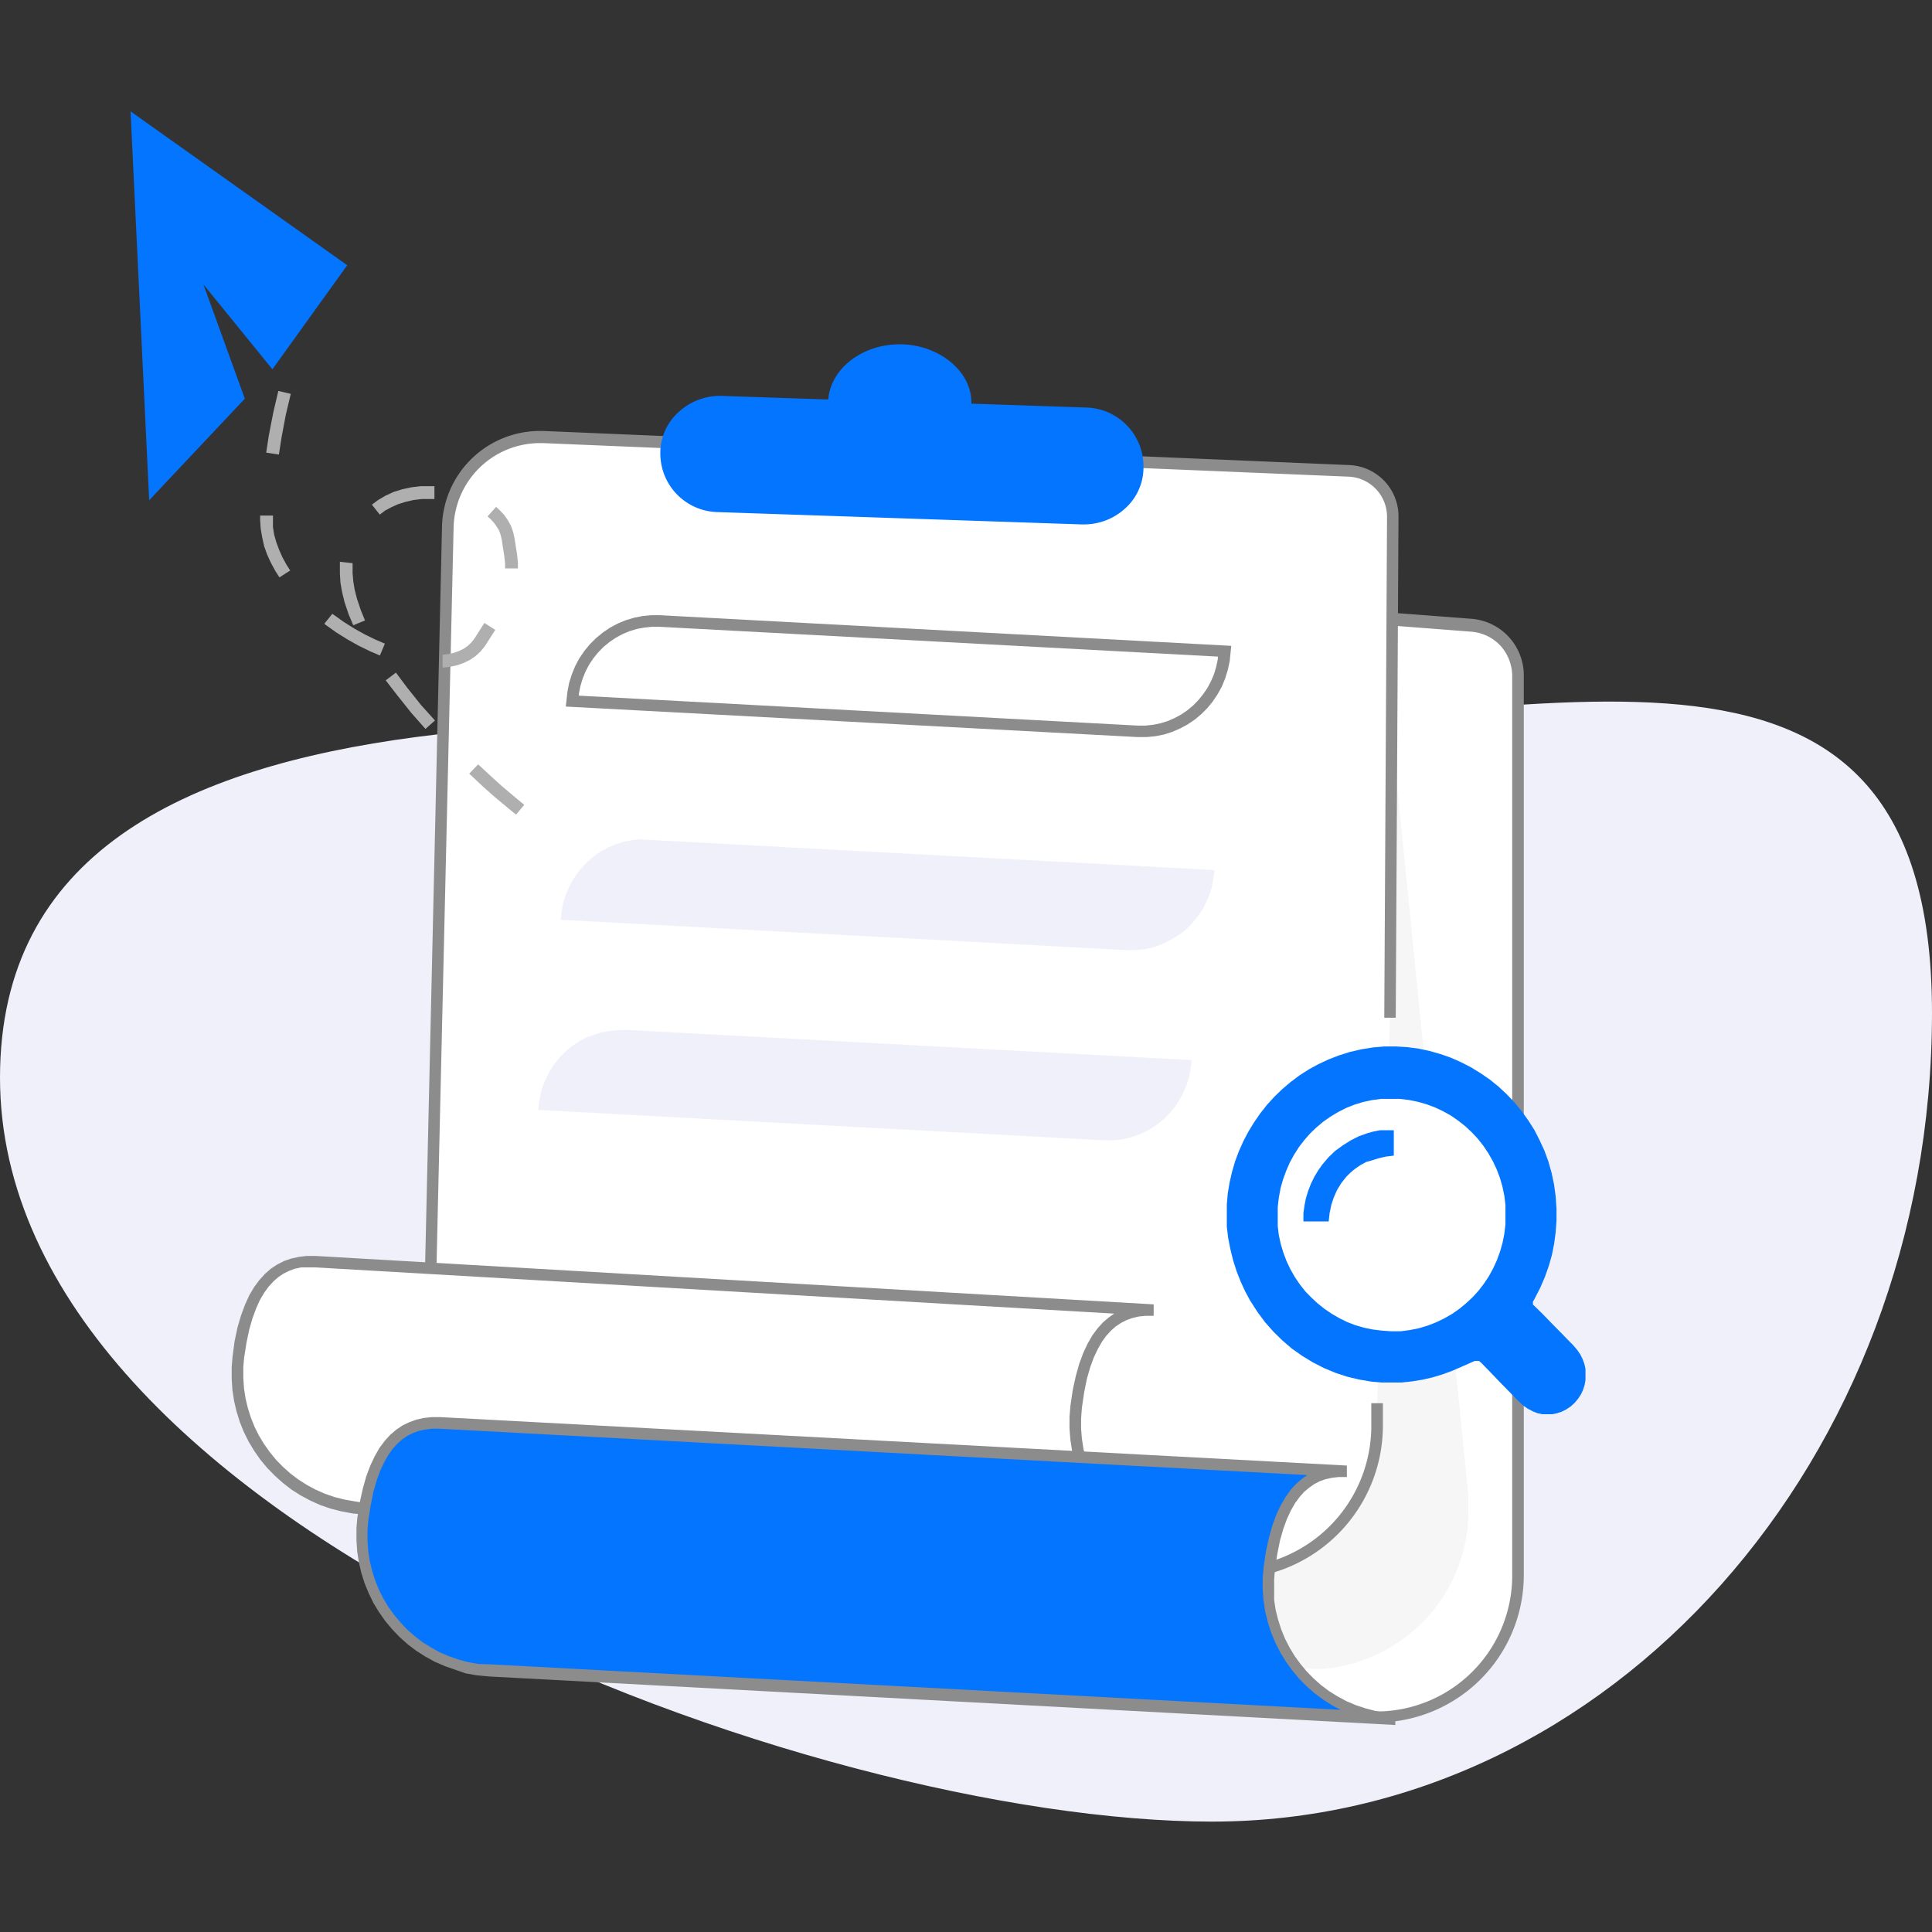 <svg id="图层_1" data-name="图层 1" xmlns="http://www.w3.org/2000/svg" viewBox="0 0 140 140"><rect x="0" y="0" width="140" height="140" fill="#333333" stroke="none"/><defs><style>.cls-1,.cls-5{fill:#eff0f9;}.cls-1,.cls-2,.cls-4,.cls-8{fill-rule:evenodd;}.cls-2,.cls-7{fill:#fff;}.cls-3{fill:#8c8c8c;}.cls-4{fill:#f2f2f2;fill-opacity:0.68;}.cls-6,.cls-8{fill:#0475ff;}.cls-9{fill:#afafaf;}</style></defs><path id="椭圆形备份" class="cls-1" d="M87.83,132C116.64,132,140,105.76,140,73.4S110.74,53,81.93,53,0,45.72,0,78.09,59,132,87.83,132Z"/><path id="矩形备份-2" class="cls-2" d="M45.4,40.64l61.2,4.64A3.68,3.68,0,0,1,110,49h0v65.19a10.26,10.26,0,0,1-10.27,10.27,10.75,10.75,0,0,1-1.8-.15h0L42,114.3Z"/><path class="cls-3" d="M99.74,124.85a10.76,10.76,0,0,1-1.88-.16l-56.28-10L45,40.19l.43,0,61.19,4.65a4.11,4.11,0,0,1,3.8,4.1v65.19a10.69,10.69,0,0,1-10.69,10.69ZM42.44,114,98,123.87a10,10,0,0,0,1.73.15,9.85,9.85,0,0,0,9.85-9.86V49a3.29,3.29,0,0,0-.87-2.23,3.24,3.24,0,0,0-2.16-1L45.8,41.08Z"/><path id="矩形备份-22" class="cls-4" d="M56.17,119.11l38.18,1.82h.77l.75,0,.73-.08.72-.13.7-.17.86-.28.82-.34.79-.4.76-.46.72-.52.68-.57.62-.61.59-.67.53-.71.47-.75.42-.79.36-.83.24-.68.2-.7.15-.72.11-.74.06-.77v-.85l0-.84L100.2,46.61h0L57.37,49Z"/><path id="矩形" class="cls-2" d="M99.79,101.66v1.65a10.72,10.72,0,0,1-12.57,10.53l-56.28-10h0l1.51-65.6a6.67,6.67,0,0,1,6.82-6.51h.12l58.34,2.42a3.35,3.35,0,0,1,3.2,3.35l-.21,36.29h0"/><path class="cls-3" d="M89.1,114.42a11.58,11.58,0,0,1-1.95-.17l-56.63-10.1,1.51-66a7.1,7.1,0,0,1,7.25-6.92h.12L97.75,33.7a3.72,3.72,0,0,1,3.59,3.76l-.2,36.29h-.83l.2-36.28a2.91,2.91,0,0,0-2.79-2.93L39.37,32.11h-.11a6.26,6.26,0,0,0-6.39,6.1l-1.51,65.24,55.94,10a10.75,10.75,0,0,0,1.8.15,10.28,10.28,0,0,0,10.27-10.27v-1.65h.84v1.65A11.12,11.12,0,0,1,89.1,114.42Z"/><path class="cls-3" d="M83.09,53.41h-.67L41,51.2l.12-1.09.12-.62.19-.61.24-.59.3-.57.36-.53.4-.49.46-.46.5-.41.52-.35.56-.3.58-.24.61-.18.61-.12.61-.06h.64l41.4,2.22-.11,1.11-.14.64-.19.61-.24.59-.31.56-.35.52-.39.48-.44.44-.48.4-.52.35-.54.29-.58.25-.6.19-.62.12Zm-.64-.83H83l.56-.06.54-.11.52-.16.5-.22.48-.26.44-.3.42-.35.38-.39.34-.42.31-.45.26-.49.22-.51.16-.54.12-.56v-.18L47.79,45.42h-.57l-.55.06-.53.1-.53.16-.5.21-.48.26-.46.31-.44.36-.39.4L43,47.7l-.31.46-.26.5-.21.52-.16.53-.11.55,0,.15Z"/><path id="路径备份-2" class="cls-5" d="M47,60.86l41,2.19-.07.63-.12.6-.18.58-.23.55-.28.52-.33.49-.37.45-.41.42-.45.37L85,68l-.51.28L84,68.5l-.56.18-.58.11-.6.06h-.63l-41-2.2.07-.61.11-.59.18-.57.22-.55.28-.53.33-.5.38-.46.42-.43L43.1,62l.49-.33.52-.28.54-.22.57-.18.58-.11.58-.06Z"/><path id="路径备份-3" class="cls-5" d="M45.35,74.63l41,2.19-.07.63-.12.61-.18.57-.23.55-.28.52-.32.49-.37.45-.41.42-.45.37-.48.33-.51.28-.54.23-.56.18-.58.12-.6.06H80l-41-2.2.06-.61.12-.58.17-.58.23-.55.28-.53.32-.49.38-.47.43-.43.46-.39.5-.33.51-.28L43,75l.56-.18.58-.11.58-.05Z"/><path id="形状结合" class="cls-2" d="M65.2,25.47c2.58,0,4.67,1.66,4.67,3.71a2.69,2.69,0,0,1-.06.57l8.82.3a3.74,3.74,0,0,1,3.7,3.78v.11a3.76,3.76,0,0,1-4,3.53h0l-26.28-.89a3.73,3.73,0,0,1-3.7-3.78v-.11a3.78,3.78,0,0,1,4-3.54h0l8.18.28c0-.08,0-.16,0-.25C60.52,27.13,62.62,25.47,65.2,25.47Z"/><path class="cls-6" d="M78.49,38h-.15l-26.29-.89a4.25,4.25,0,0,1-4.2-4.3v-.11a4,4,0,0,1,1.39-2.9,4.42,4.42,0,0,1,3.12-1.11l7.66.26c.16-2.2,2.42-4,5.18-4s5.19,1.89,5.19,4.21a.28.28,0,0,1,0,.09l8.26.28a4.26,4.26,0,0,1,4.21,4.3V34a4,4,0,0,1-1.38,2.89A4.4,4.4,0,0,1,78.49,38Z"/><path class="cls-6" d="M52.21,29.65a3.44,3.44,0,0,0-2.27.85,3.11,3.11,0,0,0-1,2.2v.11a3.24,3.24,0,0,0,3.2,3.28L78.37,37a3.37,3.37,0,0,0,2.38-.85,3.08,3.08,0,0,0,1-2.21v-.11a3.24,3.24,0,0,0-3.2-3.27l-9.41-.32.1-.56a2.52,2.52,0,0,0,0-.48c0-1.77-1.86-3.22-4.15-3.22S61,27.41,61,29.18c0,.08,0,.15,0,.22l0,.55-8.76-.3Z"/><path id="路径备份" class="cls-7" d="M87.14,112.85l-60.72-3.52-.8-.07-.78-.14-.75-.19-.72-.25-.7-.31L22,108l-.64-.41-.59-.45-.57-.5-.52-.53-.47-.58-.44-.61-.38-.64-.34-.67-.28-.7-.24-.73-.17-.75-.11-.76-.06-.78v-.81l.06-.7.18-1.11.21-1,.24-.86.27-.74.3-.65.33-.56.35-.47.37-.41.39-.34.41-.28.44-.23.47-.17.51-.11.54-.06h.59l60.71,3.51H83l-.54.06-.51.12-.46.17L81,95.5l-.41.28-.39.34-.37.41-.35.48-.32.55-.3.65-.28.75-.24.85-.21,1L78,101.9h0l-.07.81v.78l.06.77.12.76.18.74.23.72.28.69.34.67.39.65.44.6.48.57.52.54.57.49.6.45.64.41.67.36.7.3.73.25.77.19.8.14Z"/><path class="cls-3" d="M87.11,113.26l-60.72-3.51-.85-.08-.8-.15-.78-.2-.76-.26-.73-.33-.69-.37-.66-.42-.62-.48-.58-.52-.55-.56-.49-.59-.45-.64-.41-.68-.35-.7-.29-.72-.24-.77-.18-.77-.12-.8-.05-.8v-.86l.06-.73L17,97.19l.21-1,.26-.88.29-.78.31-.68.35-.59.38-.51.4-.44.43-.38.46-.3.49-.25.52-.18.55-.12.57-.07h.63L83.6,94.52l0,.83H83l-.49.05-.46.11-.42.15-.39.2-.38.25-.35.31-.34.37-.32.44-.3.53-.29.61-.26.71-.24.83-.2,1L78.4,102l-.06.78v.75l.06.73.11.73.18.71.22.69.27.66.33.64.37.62.42.58.46.54.5.52.54.47.57.43.61.39.65.34.67.29.7.24.73.18.77.13.68.06Zm-60.66-4.34L83.1,112.2l-.56-.3-.66-.42-.63-.47-.59-.52-.54-.56-.5-.59-.45-.64-.41-.67-.35-.7-.3-.72-.24-.75-.19-.78-.12-.78-.06-.79v-.84l.07-.83.17-1.14.22-1,.25-.89.29-.78.32-.68.34-.59.38-.51.4-.44.44-.37.36-.25-57.9-3.35H22.3l-.49,0-.46.1-.42.16-.4.2-.37.25-.35.31-.34.37-.32.44-.31.52-.28.62-.26.71-.24.83-.2.95-.17,1.09-.06.67v.77l.05.76.11.73.17.71.22.7.27.67.32.64.37.61.42.59.45.55.5.51.54.48.57.43.61.39.63.34.68.3.69.24.71.18.74.13Z"/><path id="路径" class="cls-6" d="M101.14,124.53,35.42,121l-.8-.08-.78-.13-.74-.2-.73-.25-.7-.31-.66-.36-.63-.4-.6-.45-.57-.5-.51-.54-.48-.57-.44-.61L27.4,116l-.34-.67-.28-.7-.23-.73-.18-.74-.11-.76-.06-.79v-.81l.07-.7.17-1.11.21-1,.24-.85.28-.75.3-.64.32-.56.35-.48.37-.41.39-.34.41-.28.44-.22.47-.17.51-.12.54-.06h.59l65.71,3.51H97l-.54.06-.5.11-.47.17-.44.23-.42.28-.39.34-.37.4-.35.48-.32.56-.3.65-.28.74-.24.86-.21,1L92,113.58h0l-.07.81v.79L92,116l.12.75.18.75.23.72.28.69.34.67.39.64.44.61.48.57.52.54.57.49.6.45.64.4.67.36.71.3.73.25.76.19.8.14Z"/><path class="cls-3" d="M101.11,125l-65.72-3.52h0l-.84-.08-.8-.14L33,121l-.75-.26-.74-.32-.69-.38-.66-.42-.62-.47-.58-.52-.54-.56-.5-.6-.45-.64-.41-.67-.34-.7-.3-.73-.24-.76-.18-.78-.12-.8-.05-.8v-.86l.06-.72.18-1.14.22-1,.25-.89.29-.77.32-.68.34-.6.38-.51.4-.44.43-.37.46-.31.49-.24.52-.19.55-.12.57-.06h.63L97.6,106.2l0,.83H97l-.49.06-.46.1-.42.15-.39.2-.37.26-.36.3-.34.38-.32.44-.3.52-.29.62-.26.71-.24.83-.2,1-.17,1.08-.06.78v.75l0,.74.11.72.18.71.22.69.27.66.33.65.37.61.42.58.46.55.5.51.54.48.57.43.61.38.65.35.68.29.69.23.73.19.77.13.68.06ZM35.45,120.6l61.69,3.3-.6-.32-.66-.42-.63-.47-.58-.51-.55-.56-.5-.6-.45-.63-.41-.67-.35-.7-.3-.73-.24-.74-.19-.78-.12-.79-.06-.79v-.83l.07-.84.17-1.13.22-1,.25-.88.29-.78.32-.68.35-.59.37-.52.41-.44.43-.37.35-.24-62.89-3.36H31.3l-.49.06-.46.1-.42.15-.4.2-.37.25-.35.31-.34.37-.32.45-.3.52-.29.61-.26.72-.24.82-.2,1-.17,1.08-.06.67v.78l.05.75.11.73.17.71.22.7.27.67.32.64.37.62.42.58.46.55.49.52.54.47.57.44.61.38.63.35.68.29.69.24.71.19.74.13Z"/><path id="椭圆形" class="cls-2" d="M111,87.28a10,10,0,1,1-10-10.2A10.1,10.1,0,0,1,111,87.28Z"/><path id="形状" class="cls-6" d="M112.4,95.85l.58.59.22.22,0,0,0,0,.21.22.59.6.28.33.23.33.17.34.13.35.08.37,0,.36V100l-.06.35-.11.35-.15.33-.21.32-.26.31-.3.27-.32.21-.32.16-.34.11-.35.07h-.36l-.35,0-.37-.08-.34-.14-.34-.18-.33-.23-.33-.3-.75-.77-.39-.4-.21-.21-.2-.21-.38-.4-.76-.78-.18-.16-.16,0h-.16l-.22.1L106,99l-.73.32-.73.27-.73.22-.74.17-.75.12-.74.08-.73,0-.73,0-.72-.06-.9-.15-.88-.21-.85-.28-.84-.35-.8-.41-.77-.47-.74-.52-.7-.6-.65-.64-.61-.69-.56-.76-.52-.81-.36-.67-.32-.7-.29-.74-.25-.78-.2-.81L89,89.72l-.1-.82,0-.81,0-.81.07-.81.13-.78.18-.78.22-.76.28-.74.32-.72.37-.7.41-.67.45-.65.49-.62.53-.58.57-.55.6-.51.64-.48.67-.43.71-.39.73-.34.75-.29.79-.25.82-.19.86-.14.84-.07h.83l.83.05.82.11.79.17.78.22.77.27.74.33.72.37.68.42.67.46.63.51.59.55.56.59.52.63.48.67.44.69.38.74.35.76.29.79.23.81.18.85.12.87.06.89v.86l-.06.85-.11.83-.16.81-.23.81-.28.79-.34.79-.4.78-.13.23v.06l0,.14.66.64Zm-11.59.62.69,0,.67-.09.65-.13.63-.19.62-.24.58-.28.56-.32.53-.37.5-.41.47-.44.43-.47.39-.51.36-.54.31-.57.27-.59.23-.63.18-.63.13-.66.08-.68,0-.7,0-.7-.08-.68-.14-.66-.18-.63-.24-.63-.28-.59-.32-.56-.36-.54-.4-.51-.44-.47-.47-.44-.51-.4-.53-.37-.56-.31-.59-.28-.61-.23-.63-.18-.65-.13-.67-.08-.69,0-.68,0-.66.09-.64.14-.62.19-.6.24-.57.29-.55.33-.53.37-.49.41-.46.44-.42.48-.4.52-.35.55-.31.57-.26.6-.23.63-.18.64-.12.66-.08.68,0,.7,0,.69.08.66.14.64.19.63.23.61.28.59.32.56.36.53.4.51L95,94l.47.44.5.4.53.36.55.32.57.28.6.23.62.18.63.13.65.08Z"/><path id="路径-2" data-name="路径" class="cls-6" d="M94.45,88.51l0-.6.08-.57.11-.54.16-.52.2-.51.24-.49.27-.45.3-.43.45-.53.49-.47L97.3,83l.57-.36.59-.3.61-.22.47-.13.47-.09.48,0H101l0,.46v1.38l-.57.07-.52.12-.48.15L99,84.2l-.42.23-.38.26-.34.28-.31.31-.36.46-.3.49-.24.54-.18.55-.12.58-.07.61Z"/><path id="路径-4备份-3" class="cls-8" d="M10.81,36.25l6.93-7.36-3-8.28,5,6.15,5.42-7.54L9.46,8.07Z"/><path class="cls-9" d="M18.85,37.68v-.32h.93v.28l0,.56.09.56.16.55.2.54.24.54.29.53.27.42-.78.5-.3-.47-.32-.59-.27-.59-.22-.61L19,38.94l-.11-.64Zm.44-4.88.19-1.25.33-1.69.36-1.53.9.21-.36,1.52-.31,1.65-.19,1.23ZM23.5,45.2l.58-.72.09.06.73.52.76.48.77.43.78.38.68.29-.36.86-.72-.31-.82-.4-.82-.46-.8-.5-.77-.55Zm1.13-3.63V40.9l0-.19.92.1v.72l.05.59.1.61.16.63.28.84.31.76-.85.35-.34-.8-.3-.9-.17-.71-.12-.68Zm2.32-5,.44-.33.54-.32.59-.27.64-.2.66-.14.67-.08.68,0h.31l0,.93h-.28l-.62,0-.6.07-.57.13-.55.17-.49.22L27.9,37l-.38.29Zm1,12.73.74-.56.83,1.11,1,1.25,1,1.11-.69.61-1-1.13L28.8,50.4Zm4.12-1.85h0l.44-.06.4-.09.36-.13.34-.17.29-.2.25-.24.23-.29.72-1.13.79.5-.76,1.19-.32.39-.36.33-.4.27-.45.22-.45.16-.49.11-.53.07h-.06ZM34,56.06l.65-.67,0,0,.94.87.77.7,1.19,1,.44.36-.59.71L37,58.71l-1.2-1L35,57Zm1.33-18.64.62-.69.28.26.31.33.27.39.22.4.15.43.1.43.19,1.22.06.6v.4h-.93v-.38l-.06-.53-.18-1.16-.08-.35-.11-.32L36,38.17l-.2-.28-.24-.26Z"/></svg>